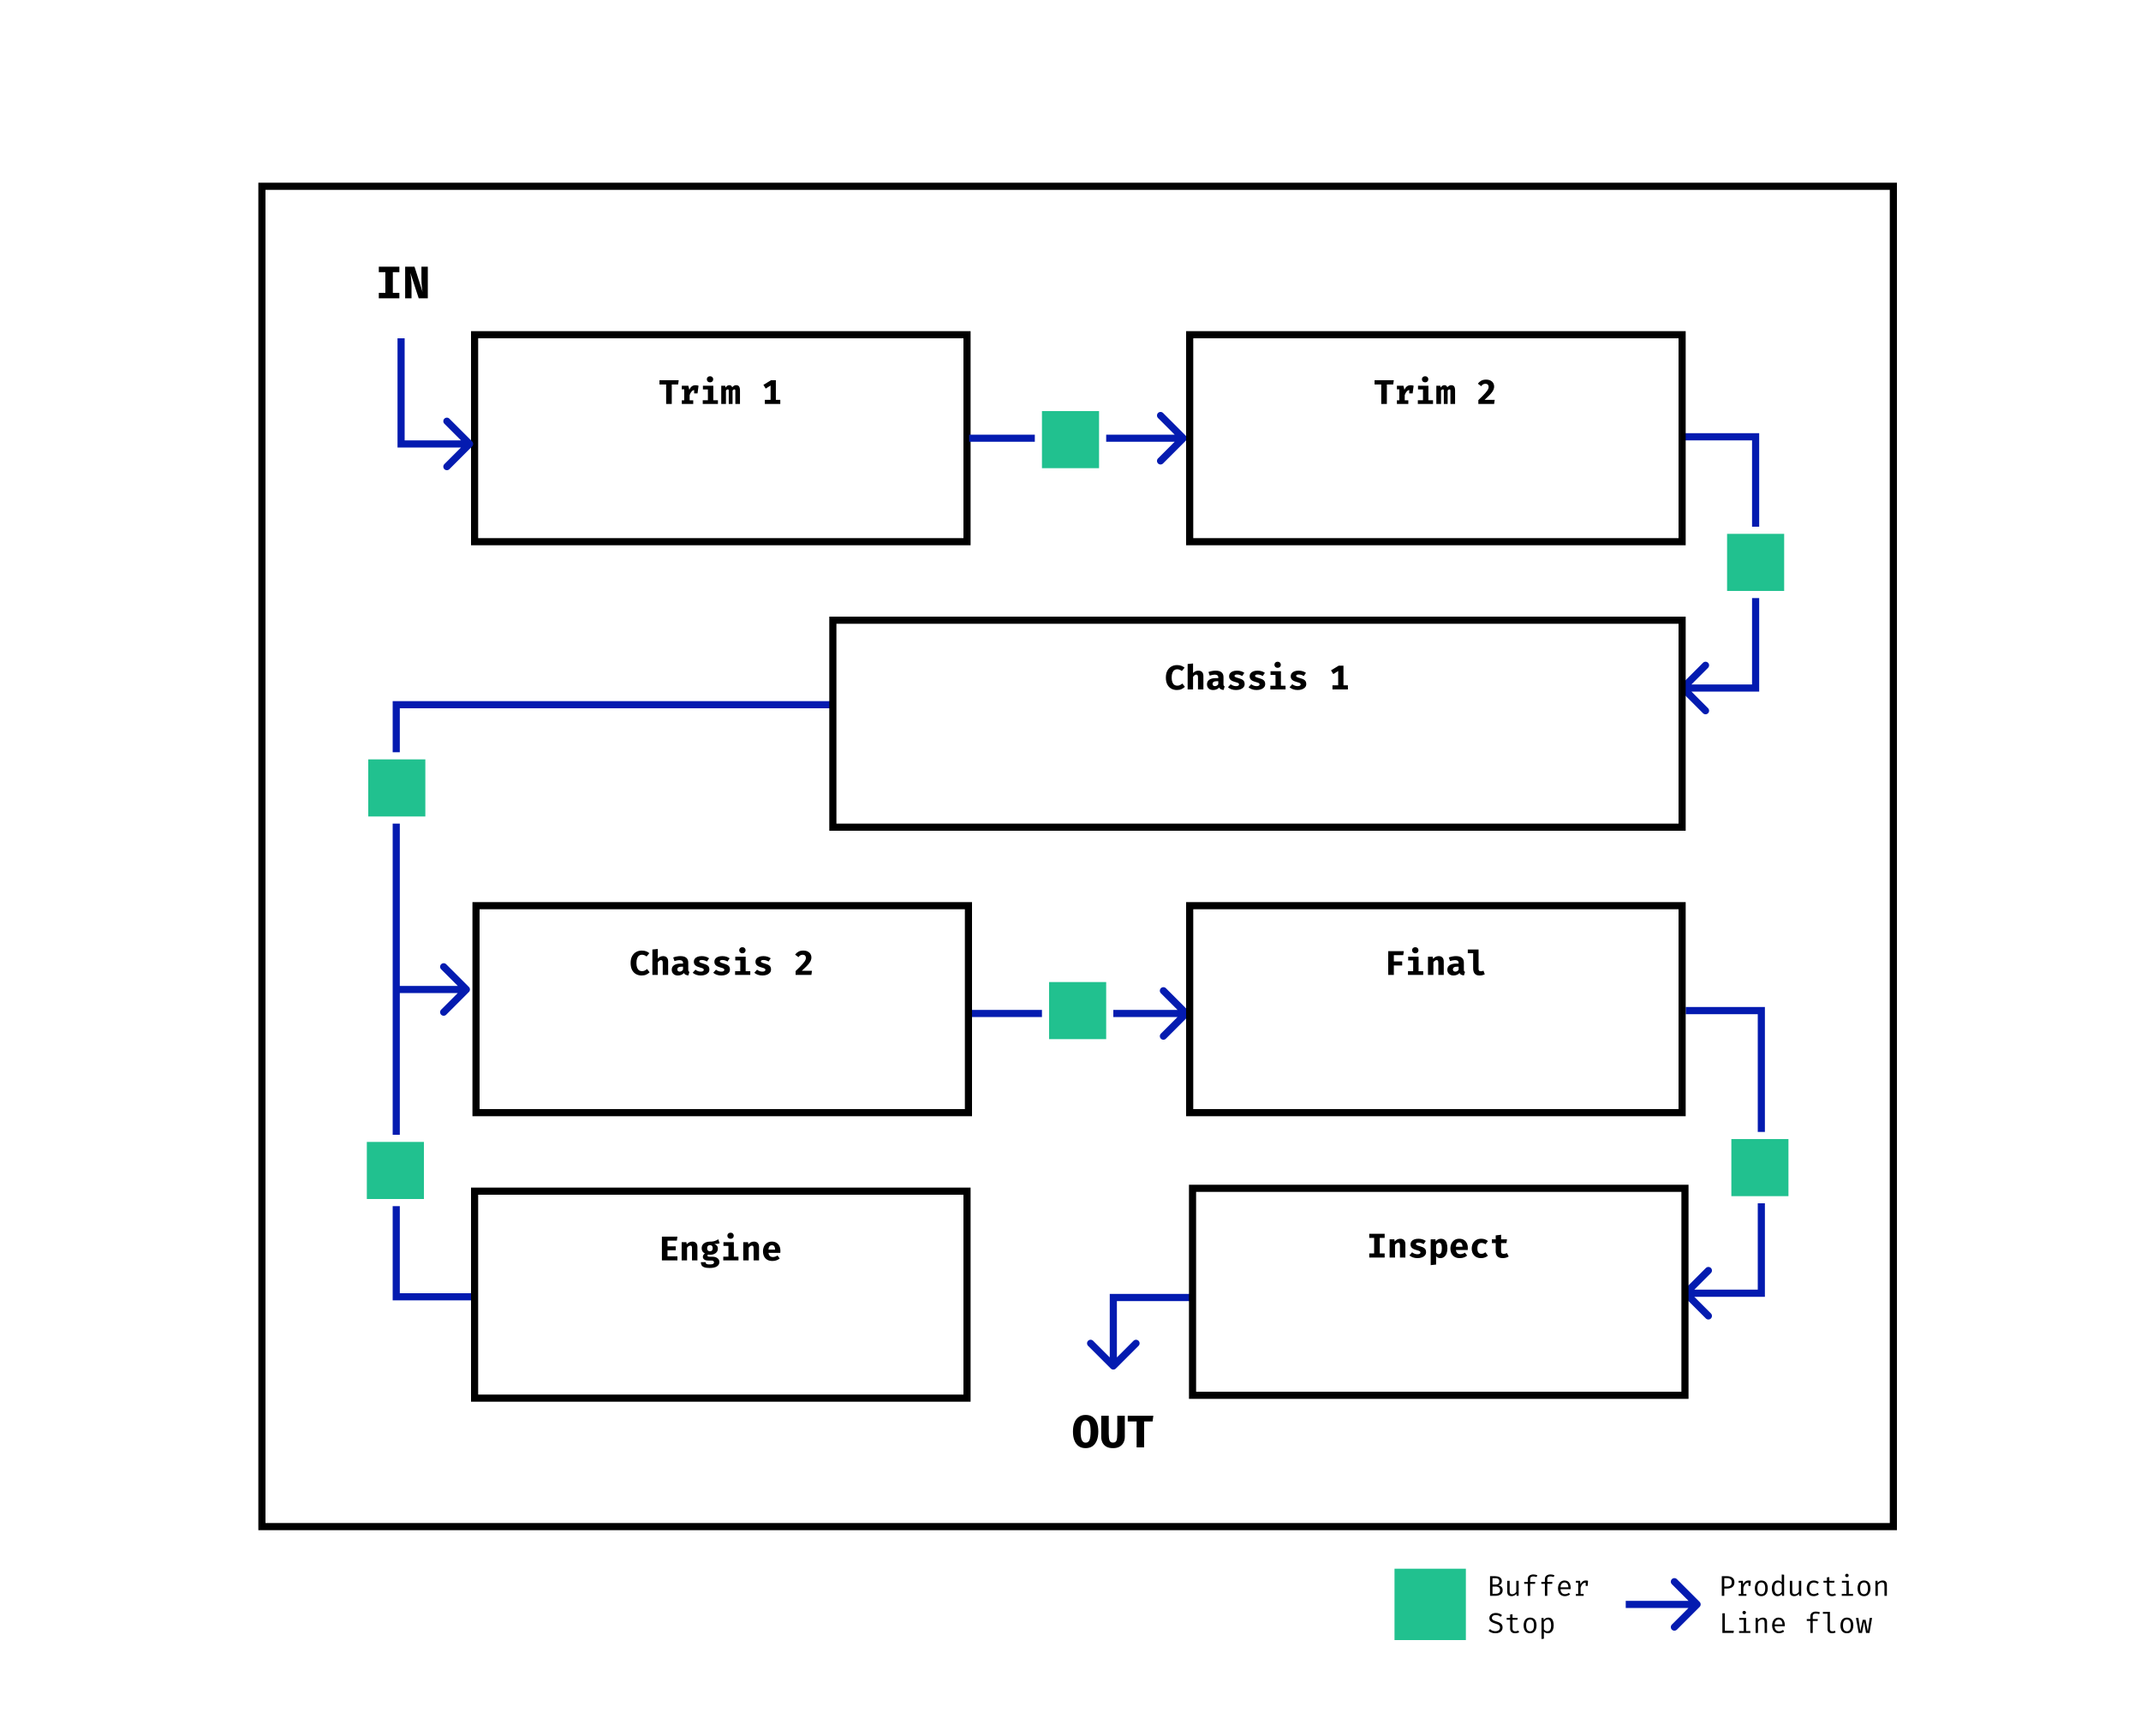 <svg width="1500" height="1216" viewBox="0 0 1500 1216" fill="none" xmlns="http://www.w3.org/2000/svg">
<rect width="1500" height="1216" fill="white"/>
<rect x="183.5" y="130.5" width="1143" height="939" stroke="black" stroke-width="5"/>
<path d="M778.232 958.768C779.209 959.744 780.791 959.744 781.768 958.768L797.678 942.858C798.654 941.882 798.654 940.299 797.678 939.322C796.701 938.346 795.118 938.346 794.142 939.322L780 953.464L765.858 939.322C764.882 938.346 763.299 938.346 762.322 939.322C761.346 940.299 761.346 941.882 762.322 942.858L778.232 958.768ZM780 909V906.5H777.5V909H780ZM780 957H782.5V909H780H777.5V957H780ZM780 909V911.5H854V909V906.5H780V909Z" fill="#041BB0"/>
<path d="M277.609 493.704L277.609 491.204L275.109 491.204L275.109 493.704L277.609 493.704ZM328.517 694.972C329.493 693.996 329.493 692.413 328.517 691.437L312.607 675.527C311.631 674.551 310.048 674.551 309.071 675.527C308.095 676.503 308.095 678.086 309.071 679.062L323.214 693.205L309.071 707.347C308.095 708.323 308.095 709.906 309.071 710.882C310.048 711.859 311.631 711.859 312.607 710.882L328.517 694.972ZM277.61 908.5H275.11L275.11 911H277.61V908.5ZM277.609 493.704L277.609 496.204L630.178 496.204V493.704V491.204L277.609 491.204L277.609 493.704ZM326.749 693.205V690.705L277.61 690.705L277.61 693.205L277.61 695.705L326.749 695.705V693.205ZM277.61 693.205H280.11L280.109 493.704L277.609 493.704L275.109 493.704L275.11 693.205H277.61ZM277.61 693.205H275.11L275.11 908.5H277.61H280.11L280.11 693.205H277.61ZM277.61 908.5V911H334V908.5V906H277.61V908.5Z" fill="#041BB0"/>
<rect x="677.5" y="234.5" width="145" height="345" transform="rotate(90 677.5 234.5)" fill="white"/>
<rect x="677.5" y="234.5" width="145" height="345" transform="rotate(90 677.5 234.5)" stroke="black" stroke-width="5"/>
<path d="M470.644 269.38V283H466.708V269.38H462.04V266.368H475.504L475.096 269.38H470.644ZM477.691 283V280.456H479.371V272.776H477.691V270.256H482.263L482.959 273.124C483.415 272.028 483.995 271.212 484.699 270.676C485.411 270.14 486.279 269.872 487.303 269.872C487.735 269.872 488.119 269.908 488.455 269.98C488.791 270.044 489.107 270.136 489.403 270.256L488.251 273.388C488.019 273.324 487.787 273.276 487.555 273.244C487.323 273.212 487.067 273.196 486.787 273.196C485.955 273.196 485.223 273.536 484.591 274.216C483.967 274.896 483.491 275.76 483.163 276.808V280.456H485.683V283H477.691ZM486.319 275.584V271.864L486.883 270.256H489.403L488.695 275.584H486.319ZM499.749 270.256V280.408H502.989V283H492.345V280.408H495.957V272.848H492.465V270.256H499.749ZM497.457 263.584C498.113 263.584 498.649 263.788 499.065 264.196C499.481 264.604 499.689 265.112 499.689 265.72C499.689 266.328 499.481 266.84 499.065 267.256C498.649 267.664 498.113 267.868 497.457 267.868C496.793 267.868 496.249 267.664 495.825 267.256C495.409 266.84 495.201 266.328 495.201 265.72C495.201 265.112 495.409 264.604 495.825 264.196C496.249 263.788 496.793 263.584 497.457 263.584ZM515.772 269.836C516.38 269.836 516.88 269.964 517.272 270.22C517.664 270.476 517.956 270.88 518.148 271.432C518.34 271.976 518.436 272.688 518.436 273.568V283H515.184V274C515.184 273.552 515.14 273.236 515.052 273.052C514.972 272.868 514.804 272.776 514.548 272.776C514.348 272.776 514.14 272.836 513.924 272.956C513.716 273.068 513.484 273.284 513.228 273.604V283H510.564V274C510.564 273.552 510.52 273.236 510.432 273.052C510.352 272.868 510.184 272.776 509.928 272.776C509.728 272.776 509.52 272.836 509.304 272.956C509.096 273.068 508.864 273.284 508.608 273.604V283H505.308V270.256H508.092L508.344 271.492C508.744 270.948 509.148 270.536 509.556 270.256C509.964 269.976 510.448 269.836 511.008 269.836C511.488 269.836 511.896 269.96 512.232 270.208C512.576 270.448 512.82 270.828 512.964 271.348C513.348 270.9 513.772 270.536 514.236 270.256C514.7 269.976 515.212 269.836 515.772 269.836ZM543.569 266.368V282.52H539.873V270.1L536.453 272.236L534.845 269.632L540.209 266.368H543.569ZM546.677 280.132V283H535.865V280.132H546.677Z" fill="black"/>
<path d="M830.768 308.768C831.744 307.791 831.744 306.209 830.768 305.232L814.858 289.322C813.882 288.346 812.299 288.346 811.322 289.322C810.346 290.299 810.346 291.882 811.322 292.858L825.464 307L811.322 321.142C810.346 322.118 810.346 323.701 811.322 324.678C812.299 325.654 813.882 325.654 814.858 324.678L830.768 308.768ZM679 307V309.5H727.899V307V304.5H679V307ZM727.899 307V309.5H829V307V304.5H727.899V307Z" fill="#041BB0"/>
<path d="M832.768 711.768C833.744 710.791 833.744 709.209 832.768 708.232L816.858 692.322C815.882 691.346 814.299 691.346 813.322 692.322C812.346 693.299 812.346 694.882 813.322 695.858L827.464 710L813.322 724.142C812.346 725.118 812.346 726.701 813.322 727.678C814.299 728.654 815.882 728.654 816.858 727.678L832.768 711.768ZM679 710V712.5H831V710V707.5H679V710Z" fill="#041BB0"/>
<path d="M330.768 312.768C331.744 311.791 331.744 310.209 330.768 309.232L314.858 293.322C313.882 292.346 312.299 292.346 311.322 293.322C310.346 294.299 310.346 295.882 311.322 296.858L325.464 311L311.322 325.142C310.346 326.118 310.346 327.701 311.322 328.678C312.299 329.654 313.882 329.654 314.858 328.678L330.768 312.768ZM281 311H278.5V313.5H281V311ZM329 311V308.5H281V311V313.5H329V311ZM281 311H283.5V237H281H278.5V311H281Z" fill="#041BB0"/>
<rect x="772.5" y="285.5" width="45" height="45" transform="rotate(90 772.5 285.5)" fill="#21C18F" stroke="white" stroke-width="5"/>
<path d="M1230 306H1232.5V303.5H1230V306ZM1177.23 480.232C1176.26 481.209 1176.26 482.791 1177.23 483.768L1193.14 499.678C1194.12 500.654 1195.7 500.654 1196.68 499.678C1197.65 498.701 1197.65 497.118 1196.68 496.142L1182.54 482L1196.68 467.858C1197.65 466.882 1197.65 465.299 1196.68 464.322C1195.7 463.346 1194.12 463.346 1193.14 464.322L1177.23 480.232ZM1230 482V484.5H1232.5V482H1230ZM1179 306V308.5H1230V306V303.5H1179V306ZM1230 306H1227.5V482H1230H1232.5V306H1230ZM1230 482V479.5H1179V482V484.5H1230V482Z" fill="#041BB0"/>
<path d="M1234 708H1236.5V705.5H1234V708ZM1179.23 904.232C1178.26 905.209 1178.26 906.791 1179.23 907.768L1195.14 923.678C1196.12 924.654 1197.7 924.654 1198.68 923.678C1199.65 922.701 1199.65 921.118 1198.68 920.142L1184.54 906L1198.68 891.858C1199.65 890.882 1199.65 889.299 1198.68 888.322C1197.7 887.346 1196.12 887.346 1195.14 888.322L1179.23 904.232ZM1234 906V908.5H1236.5V906H1234ZM1181 708V710.5H1234V708V705.5H1181V708ZM1234 708H1231.5V906H1234H1236.5V708H1234ZM1234 906V903.5H1181V906V908.5H1234V906Z" fill="#041BB0"/>
<rect x="1255.5" y="795.5" width="45" height="45" transform="rotate(90 1255.5 795.5)" fill="#21C18F" stroke="white" stroke-width="5"/>
<rect x="300.5" y="529.5" width="45" height="45" transform="rotate(90 300.5 529.5)" fill="#21C18F" stroke="white" stroke-width="5"/>
<rect x="299.5" y="797.5" width="45" height="45" transform="rotate(90 299.5 797.5)" fill="#21C18F" stroke="white" stroke-width="5"/>
<rect x="777.5" y="685.5" width="45" height="45" transform="rotate(90 777.5 685.5)" fill="#21C18F" stroke="white" stroke-width="5"/>
<rect x="1252.5" y="371.5" width="45" height="45" transform="rotate(90 1252.5 371.5)" fill="#21C18F" stroke="white" stroke-width="5"/>
<path d="M769.48 1002.9C769.48 1005.24 769.144 1007.29 768.472 1009.04C767.8 1010.78 766.803 1012.13 765.48 1013.1C764.168 1014.06 762.541 1014.54 760.6 1014.54C758.669 1014.54 757.043 1014.07 755.72 1013.14C754.397 1012.19 753.4 1010.84 752.728 1009.1C752.056 1007.37 751.72 1005.3 751.72 1002.9C751.72 1000.55 752.056 998.507 752.728 996.768C753.4 995.029 754.397 993.68 755.72 992.72C757.043 991.749 758.669 991.264 760.6 991.264C762.541 991.264 764.168 991.733 765.48 992.672C766.803 993.611 767.8 994.949 768.472 996.688C769.144 998.427 769.48 1000.5 769.48 1002.9ZM764.104 1002.9C764.104 1000.17 763.832 998.181 763.288 996.944C762.744 995.707 761.848 995.088 760.6 995.088C759.352 995.088 758.456 995.712 757.912 996.96C757.368 998.197 757.096 1000.18 757.096 1002.9C757.096 1005.63 757.373 1007.61 757.928 1008.85C758.483 1010.09 759.373 1010.7 760.6 1010.7C761.88 1010.7 762.781 1010.08 763.304 1008.83C763.837 1007.57 764.104 1005.59 764.104 1002.9ZM788.044 991.824V1006.58C788.044 1008.09 787.734 1009.45 787.116 1010.66C786.508 1011.85 785.59 1012.8 784.364 1013.5C783.148 1014.2 781.622 1014.54 779.788 1014.54C777.942 1014.54 776.406 1014.21 775.18 1013.54C773.964 1012.86 773.052 1011.93 772.444 1010.74C771.836 1009.54 771.532 1008.15 771.532 1006.58V991.824H776.796V1004.62C776.796 1006.62 776.977 1008.12 777.34 1009.14C777.702 1010.14 778.518 1010.64 779.788 1010.64C781.057 1010.64 781.873 1010.14 782.236 1009.14C782.598 1008.12 782.78 1006.62 782.78 1004.62V991.824H788.044ZM801.567 995.84V1014H796.319V995.84H790.095V991.824H808.047L807.503 995.84H801.567Z" fill="black"/>
<path d="M279.8 186.824V190.664H275.224V205.144H279.8V209H265.4V205.144H269.976V190.664H265.4V186.824H279.8ZM293.356 209L287.516 191.16C287.59 191.64 287.67 192.221 287.756 192.904C287.852 193.576 287.942 194.328 288.028 195.16C288.113 195.981 288.182 196.856 288.236 197.784C288.289 198.712 288.316 199.661 288.316 200.632V209H283.852V186.824H290.396L296.06 204.568C295.942 203.896 295.82 203.096 295.692 202.168C295.574 201.229 295.473 200.184 295.388 199.032C295.302 197.88 295.26 196.643 295.26 195.32V186.824H299.724V209H293.356Z" fill="black"/>
<rect x="1178.5" y="434.5" width="145" height="595" transform="rotate(90 1178.5 434.5)" fill="white"/>
<rect x="1178.5" y="434.5" width="145" height="595" transform="rotate(90 1178.5 434.5)" stroke="black" stroke-width="5"/>
<path d="M824.592 465.948C825.784 465.948 826.796 466.108 827.628 466.428C828.468 466.74 829.236 467.184 829.932 467.76L828 470.088C827.544 469.712 827.04 469.416 826.488 469.2C825.936 468.976 825.336 468.864 824.688 468.864C823.992 468.864 823.356 469.064 822.78 469.464C822.204 469.856 821.744 470.48 821.4 471.336C821.056 472.184 820.884 473.288 820.884 474.648C820.884 475.984 821.048 477.076 821.376 477.924C821.712 478.764 822.172 479.384 822.756 479.784C823.34 480.176 824.008 480.372 824.76 480.372C825.592 480.372 826.284 480.216 826.836 479.904C827.388 479.592 827.896 479.252 828.36 478.884L830.148 481.164C829.524 481.78 828.756 482.308 827.844 482.748C826.932 483.188 825.832 483.408 824.544 483.408C823.04 483.408 821.704 483.076 820.536 482.412C819.376 481.74 818.464 480.756 817.8 479.46C817.144 478.156 816.816 476.552 816.816 474.648C816.816 472.792 817.156 471.216 817.836 469.92C818.524 468.624 819.456 467.64 820.632 466.968C821.808 466.288 823.128 465.948 824.592 465.948ZM835.863 464.82V471.516C836.399 470.948 836.979 470.528 837.603 470.256C838.235 469.976 838.903 469.836 839.607 469.836C840.743 469.836 841.611 470.168 842.211 470.832C842.811 471.496 843.111 472.432 843.111 473.64V483H839.319V474.696C839.319 473.928 839.231 473.392 839.055 473.088C838.887 472.784 838.567 472.632 838.095 472.632C837.831 472.632 837.571 472.696 837.315 472.824C837.067 472.944 836.823 473.12 836.583 473.352C836.343 473.584 836.103 473.86 835.863 474.18V483H832.071V465.192L835.863 464.82ZM857.189 479.328C857.189 479.808 857.253 480.156 857.381 480.372C857.517 480.588 857.733 480.752 858.029 480.864L857.249 483.36C856.497 483.288 855.861 483.124 855.341 482.868C854.829 482.604 854.425 482.208 854.129 481.68C853.641 482.264 853.017 482.7 852.257 482.988C851.497 483.268 850.721 483.408 849.929 483.408C848.617 483.408 847.569 483.036 846.785 482.292C846.009 481.54 845.621 480.576 845.621 479.4C845.621 478.016 846.161 476.948 847.241 476.196C848.329 475.444 849.857 475.068 851.825 475.068H853.541V474.588C853.541 473.924 853.325 473.432 852.893 473.112C852.469 472.792 851.845 472.632 851.021 472.632C850.613 472.632 850.089 472.692 849.449 472.812C848.809 472.924 848.169 473.088 847.529 473.304L846.653 470.784C847.477 470.472 848.333 470.236 849.221 470.076C850.117 469.916 850.917 469.836 851.621 469.836C853.517 469.836 854.917 470.224 855.821 471C856.733 471.768 857.189 472.88 857.189 474.336V479.328ZM851.237 480.696C851.645 480.696 852.073 480.576 852.521 480.336C852.969 480.088 853.309 479.74 853.541 479.292V477.228H852.605C851.549 477.228 850.773 477.392 850.277 477.72C849.781 478.04 849.533 478.512 849.533 479.136C849.533 479.624 849.681 480.008 849.977 480.288C850.281 480.56 850.701 480.696 851.237 480.696ZM865.964 480.696C866.596 480.696 867.104 480.596 867.488 480.396C867.88 480.196 868.076 479.896 868.076 479.496C868.076 479.224 868 478.996 867.848 478.812C867.696 478.628 867.404 478.452 866.972 478.284C866.54 478.116 865.9 477.916 865.052 477.684C864.276 477.476 863.588 477.212 862.988 476.892C862.396 476.572 861.932 476.16 861.596 475.656C861.268 475.152 861.104 474.524 861.104 473.772C861.104 473.012 861.316 472.336 861.74 471.744C862.164 471.152 862.788 470.688 863.612 470.352C864.436 470.008 865.444 469.836 866.636 469.836C867.772 469.836 868.76 469.984 869.6 470.28C870.448 470.568 871.18 470.936 871.796 471.384L870.284 473.616C869.756 473.288 869.188 473.028 868.58 472.836C867.972 472.636 867.36 472.536 866.744 472.536C866.128 472.536 865.668 472.62 865.364 472.788C865.068 472.948 864.92 473.192 864.92 473.52C864.92 473.736 864.996 473.924 865.148 474.084C865.308 474.236 865.604 474.396 866.036 474.564C866.468 474.724 867.1 474.924 867.932 475.164C868.756 475.396 869.472 475.664 870.08 475.968C870.696 476.272 871.172 476.68 871.508 477.192C871.844 477.696 872.012 478.364 872.012 479.196C872.012 480.124 871.736 480.904 871.184 481.536C870.632 482.16 869.9 482.628 868.988 482.94C868.076 483.252 867.076 483.408 865.988 483.408C864.756 483.408 863.668 483.232 862.724 482.88C861.78 482.528 860.976 482.064 860.312 481.488L862.22 479.352C862.716 479.736 863.276 480.056 863.9 480.312C864.532 480.568 865.22 480.696 865.964 480.696ZM880.355 480.696C880.987 480.696 881.495 480.596 881.879 480.396C882.271 480.196 882.467 479.896 882.467 479.496C882.467 479.224 882.391 478.996 882.239 478.812C882.087 478.628 881.795 478.452 881.363 478.284C880.931 478.116 880.291 477.916 879.443 477.684C878.667 477.476 877.979 477.212 877.379 476.892C876.787 476.572 876.323 476.16 875.987 475.656C875.659 475.152 875.495 474.524 875.495 473.772C875.495 473.012 875.707 472.336 876.131 471.744C876.555 471.152 877.179 470.688 878.003 470.352C878.827 470.008 879.835 469.836 881.027 469.836C882.163 469.836 883.151 469.984 883.991 470.28C884.839 470.568 885.571 470.936 886.187 471.384L884.675 473.616C884.147 473.288 883.579 473.028 882.971 472.836C882.363 472.636 881.751 472.536 881.135 472.536C880.519 472.536 880.059 472.62 879.755 472.788C879.459 472.948 879.311 473.192 879.311 473.52C879.311 473.736 879.387 473.924 879.539 474.084C879.699 474.236 879.995 474.396 880.427 474.564C880.859 474.724 881.491 474.924 882.323 475.164C883.147 475.396 883.863 475.664 884.471 475.968C885.087 476.272 885.563 476.68 885.898 477.192C886.235 477.696 886.403 478.364 886.403 479.196C886.403 480.124 886.127 480.904 885.575 481.536C885.023 482.16 884.291 482.628 883.379 482.94C882.467 483.252 881.467 483.408 880.379 483.408C879.147 483.408 878.059 483.232 877.115 482.88C876.171 482.528 875.367 482.064 874.703 481.488L876.611 479.352C877.107 479.736 877.667 480.056 878.291 480.312C878.923 480.568 879.611 480.696 880.355 480.696ZM897.421 470.256V480.408H900.661V483H890.017V480.408H893.629V472.848H890.137V470.256H897.421ZM895.129 463.584C895.785 463.584 896.321 463.788 896.737 464.196C897.153 464.604 897.361 465.112 897.361 465.72C897.361 466.328 897.153 466.84 896.737 467.256C896.321 467.664 895.785 467.868 895.129 467.868C894.465 467.868 893.921 467.664 893.497 467.256C893.081 466.84 892.873 466.328 892.873 465.72C892.873 465.112 893.081 464.604 893.497 464.196C893.921 463.788 894.465 463.584 895.129 463.584ZM909.136 480.696C909.768 480.696 910.276 480.596 910.66 480.396C911.052 480.196 911.248 479.896 911.248 479.496C911.248 479.224 911.172 478.996 911.02 478.812C910.868 478.628 910.576 478.452 910.144 478.284C909.712 478.116 909.072 477.916 908.224 477.684C907.448 477.476 906.76 477.212 906.16 476.892C905.568 476.572 905.104 476.16 904.768 475.656C904.44 475.152 904.276 474.524 904.276 473.772C904.276 473.012 904.488 472.336 904.912 471.744C905.336 471.152 905.96 470.688 906.784 470.352C907.608 470.008 908.616 469.836 909.808 469.836C910.944 469.836 911.932 469.984 912.772 470.28C913.62 470.568 914.352 470.936 914.968 471.384L913.456 473.616C912.928 473.288 912.36 473.028 911.752 472.836C911.144 472.636 910.532 472.536 909.916 472.536C909.3 472.536 908.84 472.62 908.536 472.788C908.24 472.948 908.092 473.192 908.092 473.52C908.092 473.736 908.168 473.924 908.32 474.084C908.48 474.236 908.776 474.396 909.208 474.564C909.64 474.724 910.272 474.924 911.104 475.164C911.928 475.396 912.644 475.664 913.252 475.968C913.868 476.272 914.344 476.68 914.68 477.192C915.016 477.696 915.184 478.364 915.184 479.196C915.184 480.124 914.908 480.904 914.356 481.536C913.804 482.16 913.072 482.628 912.16 482.94C911.248 483.252 910.248 483.408 909.16 483.408C907.928 483.408 906.84 483.232 905.896 482.88C904.952 482.528 904.148 482.064 903.484 481.488L905.392 479.352C905.888 479.736 906.448 480.056 907.072 480.312C907.704 480.568 908.392 480.696 909.136 480.696ZM941.241 466.368V482.52H937.545V470.1L934.125 472.236L932.517 469.632L937.881 466.368H941.241ZM944.349 480.132V483H933.537V480.132H944.349Z" fill="black"/>
<rect x="678.5" y="634.5" width="145" height="345" transform="rotate(90 678.5 634.5)" fill="white"/>
<rect x="678.5" y="634.5" width="145" height="345" transform="rotate(90 678.5 634.5)" stroke="black" stroke-width="5"/>
<path d="M449.592 665.948C450.784 665.948 451.796 666.108 452.628 666.428C453.468 666.74 454.236 667.184 454.932 667.76L453 670.088C452.544 669.712 452.04 669.416 451.488 669.2C450.936 668.976 450.336 668.864 449.688 668.864C448.992 668.864 448.356 669.064 447.78 669.464C447.204 669.856 446.744 670.48 446.4 671.336C446.056 672.184 445.884 673.288 445.884 674.648C445.884 675.984 446.048 677.076 446.376 677.924C446.712 678.764 447.172 679.384 447.756 679.784C448.34 680.176 449.008 680.372 449.76 680.372C450.592 680.372 451.284 680.216 451.836 679.904C452.388 679.592 452.896 679.252 453.36 678.884L455.148 681.164C454.524 681.78 453.756 682.308 452.844 682.748C451.932 683.188 450.832 683.408 449.544 683.408C448.04 683.408 446.704 683.076 445.536 682.412C444.376 681.74 443.464 680.756 442.8 679.46C442.144 678.156 441.816 676.552 441.816 674.648C441.816 672.792 442.156 671.216 442.836 669.92C443.524 668.624 444.456 667.64 445.632 666.968C446.808 666.288 448.128 665.948 449.592 665.948ZM460.863 664.82V671.516C461.399 670.948 461.979 670.528 462.603 670.256C463.235 669.976 463.903 669.836 464.607 669.836C465.743 669.836 466.611 670.168 467.211 670.832C467.811 671.496 468.111 672.432 468.111 673.64V683H464.319V674.696C464.319 673.928 464.231 673.392 464.055 673.088C463.887 672.784 463.567 672.632 463.095 672.632C462.831 672.632 462.571 672.696 462.315 672.824C462.067 672.944 461.823 673.12 461.583 673.352C461.343 673.584 461.103 673.86 460.863 674.18V683H457.071V665.192L460.863 664.82ZM482.189 679.328C482.189 679.808 482.253 680.156 482.381 680.372C482.517 680.588 482.733 680.752 483.029 680.864L482.249 683.36C481.497 683.288 480.861 683.124 480.341 682.868C479.829 682.604 479.425 682.208 479.129 681.68C478.641 682.264 478.017 682.7 477.257 682.988C476.497 683.268 475.721 683.408 474.929 683.408C473.617 683.408 472.569 683.036 471.785 682.292C471.009 681.54 470.621 680.576 470.621 679.4C470.621 678.016 471.161 676.948 472.241 676.196C473.329 675.444 474.857 675.068 476.825 675.068H478.541V674.588C478.541 673.924 478.325 673.432 477.893 673.112C477.469 672.792 476.845 672.632 476.021 672.632C475.613 672.632 475.089 672.692 474.449 672.812C473.809 672.924 473.169 673.088 472.529 673.304L471.653 670.784C472.477 670.472 473.333 670.236 474.221 670.076C475.117 669.916 475.917 669.836 476.621 669.836C478.517 669.836 479.917 670.224 480.821 671C481.733 671.768 482.189 672.88 482.189 674.336V679.328ZM476.237 680.696C476.645 680.696 477.073 680.576 477.521 680.336C477.969 680.088 478.309 679.74 478.541 679.292V677.228H477.605C476.549 677.228 475.773 677.392 475.277 677.72C474.781 678.04 474.533 678.512 474.533 679.136C474.533 679.624 474.681 680.008 474.977 680.288C475.281 680.56 475.701 680.696 476.237 680.696ZM490.964 680.696C491.596 680.696 492.104 680.596 492.488 680.396C492.88 680.196 493.076 679.896 493.076 679.496C493.076 679.224 493 678.996 492.848 678.812C492.696 678.628 492.404 678.452 491.972 678.284C491.54 678.116 490.9 677.916 490.052 677.684C489.276 677.476 488.588 677.212 487.988 676.892C487.396 676.572 486.932 676.16 486.596 675.656C486.268 675.152 486.104 674.524 486.104 673.772C486.104 673.012 486.316 672.336 486.74 671.744C487.164 671.152 487.788 670.688 488.612 670.352C489.436 670.008 490.444 669.836 491.636 669.836C492.772 669.836 493.76 669.984 494.6 670.28C495.448 670.568 496.18 670.936 496.796 671.384L495.284 673.616C494.756 673.288 494.188 673.028 493.58 672.836C492.972 672.636 492.36 672.536 491.744 672.536C491.128 672.536 490.668 672.62 490.364 672.788C490.068 672.948 489.92 673.192 489.92 673.52C489.92 673.736 489.996 673.924 490.148 674.084C490.308 674.236 490.604 674.396 491.036 674.564C491.468 674.724 492.1 674.924 492.932 675.164C493.756 675.396 494.472 675.664 495.08 675.968C495.696 676.272 496.172 676.68 496.508 677.192C496.844 677.696 497.012 678.364 497.012 679.196C497.012 680.124 496.736 680.904 496.184 681.536C495.632 682.16 494.9 682.628 493.988 682.94C493.076 683.252 492.076 683.408 490.988 683.408C489.756 683.408 488.668 683.232 487.724 682.88C486.78 682.528 485.976 682.064 485.312 681.488L487.22 679.352C487.716 679.736 488.276 680.056 488.9 680.312C489.532 680.568 490.22 680.696 490.964 680.696ZM505.355 680.696C505.987 680.696 506.495 680.596 506.879 680.396C507.271 680.196 507.467 679.896 507.467 679.496C507.467 679.224 507.391 678.996 507.239 678.812C507.087 678.628 506.795 678.452 506.363 678.284C505.931 678.116 505.291 677.916 504.443 677.684C503.667 677.476 502.979 677.212 502.379 676.892C501.787 676.572 501.323 676.16 500.987 675.656C500.659 675.152 500.495 674.524 500.495 673.772C500.495 673.012 500.707 672.336 501.131 671.744C501.555 671.152 502.179 670.688 503.003 670.352C503.827 670.008 504.835 669.836 506.027 669.836C507.163 669.836 508.151 669.984 508.991 670.28C509.839 670.568 510.571 670.936 511.187 671.384L509.675 673.616C509.147 673.288 508.579 673.028 507.971 672.836C507.363 672.636 506.751 672.536 506.135 672.536C505.519 672.536 505.059 672.62 504.755 672.788C504.459 672.948 504.311 673.192 504.311 673.52C504.311 673.736 504.387 673.924 504.539 674.084C504.699 674.236 504.995 674.396 505.427 674.564C505.859 674.724 506.491 674.924 507.323 675.164C508.147 675.396 508.863 675.664 509.471 675.968C510.087 676.272 510.563 676.68 510.898 677.192C511.235 677.696 511.403 678.364 511.403 679.196C511.403 680.124 511.127 680.904 510.575 681.536C510.023 682.16 509.291 682.628 508.379 682.94C507.467 683.252 506.467 683.408 505.379 683.408C504.147 683.408 503.059 683.232 502.115 682.88C501.171 682.528 500.367 682.064 499.703 681.488L501.611 679.352C502.107 679.736 502.667 680.056 503.291 680.312C503.923 680.568 504.611 680.696 505.355 680.696ZM522.421 670.256V680.408H525.661V683H515.017V680.408H518.629V672.848H515.137V670.256H522.421ZM520.129 663.584C520.785 663.584 521.321 663.788 521.737 664.196C522.153 664.604 522.361 665.112 522.361 665.72C522.361 666.328 522.153 666.84 521.737 667.256C521.321 667.664 520.785 667.868 520.129 667.868C519.465 667.868 518.921 667.664 518.497 667.256C518.081 666.84 517.873 666.328 517.873 665.72C517.873 665.112 518.081 664.604 518.497 664.196C518.921 663.788 519.465 663.584 520.129 663.584ZM534.136 680.696C534.768 680.696 535.276 680.596 535.66 680.396C536.052 680.196 536.248 679.896 536.248 679.496C536.248 679.224 536.172 678.996 536.02 678.812C535.868 678.628 535.576 678.452 535.144 678.284C534.712 678.116 534.072 677.916 533.224 677.684C532.448 677.476 531.76 677.212 531.16 676.892C530.568 676.572 530.104 676.16 529.768 675.656C529.44 675.152 529.276 674.524 529.276 673.772C529.276 673.012 529.488 672.336 529.912 671.744C530.336 671.152 530.96 670.688 531.784 670.352C532.608 670.008 533.616 669.836 534.808 669.836C535.944 669.836 536.932 669.984 537.772 670.28C538.62 670.568 539.352 670.936 539.968 671.384L538.456 673.616C537.928 673.288 537.36 673.028 536.752 672.836C536.144 672.636 535.532 672.536 534.916 672.536C534.3 672.536 533.84 672.62 533.536 672.788C533.24 672.948 533.092 673.192 533.092 673.52C533.092 673.736 533.168 673.924 533.32 674.084C533.48 674.236 533.776 674.396 534.208 674.564C534.64 674.724 535.272 674.924 536.104 675.164C536.928 675.396 537.644 675.664 538.252 675.968C538.868 676.272 539.344 676.68 539.68 677.192C540.016 677.696 540.184 678.364 540.184 679.196C540.184 680.124 539.908 680.904 539.356 681.536C538.804 682.16 538.072 682.628 537.16 682.94C536.248 683.252 535.248 683.408 534.16 683.408C532.928 683.408 531.84 683.232 530.896 682.88C529.952 682.528 529.148 682.064 528.484 681.488L530.392 679.352C530.888 679.736 531.448 680.056 532.072 680.312C532.704 680.568 533.392 680.696 534.136 680.696ZM562.749 665.948C564.013 665.948 565.069 666.168 565.917 666.608C566.773 667.048 567.413 667.632 567.837 668.36C568.269 669.08 568.485 669.864 568.485 670.712C568.485 671.384 568.369 672.044 568.137 672.692C567.913 673.332 567.541 674.012 567.021 674.732C566.501 675.444 565.809 676.236 564.945 677.108C564.089 677.98 563.029 678.98 561.765 680.108H568.869L568.461 683H557.409V680.312C558.505 679.256 559.457 678.32 560.265 677.504C561.073 676.688 561.753 675.964 562.305 675.332C562.865 674.7 563.313 674.136 563.649 673.64C563.993 673.144 564.241 672.688 564.393 672.272C564.545 671.848 564.621 671.44 564.621 671.048C564.621 670.376 564.425 669.844 564.033 669.452C563.649 669.06 563.101 668.864 562.389 668.864C561.757 668.864 561.209 668.996 560.745 669.26C560.281 669.524 559.833 669.952 559.401 670.544L557.073 668.792C557.697 667.928 558.465 667.24 559.377 666.728C560.289 666.208 561.413 665.948 562.749 665.948Z" fill="black"/>
<rect x="1178.5" y="234.5" width="145" height="345" transform="rotate(90 1178.5 234.5)" fill="white"/>
<rect x="1178.5" y="234.5" width="145" height="345" transform="rotate(90 1178.5 234.5)" stroke="black" stroke-width="5"/>
<path d="M971.644 269.38V283H967.708V269.38H963.04V266.368H976.504L976.096 269.38H971.644ZM978.691 283V280.456H980.371V272.776H978.691V270.256H983.263L983.959 273.124C984.415 272.028 984.995 271.212 985.699 270.676C986.411 270.14 987.279 269.872 988.303 269.872C988.735 269.872 989.119 269.908 989.455 269.98C989.791 270.044 990.107 270.136 990.403 270.256L989.251 273.388C989.019 273.324 988.787 273.276 988.555 273.244C988.323 273.212 988.067 273.196 987.787 273.196C986.955 273.196 986.223 273.536 985.591 274.216C984.967 274.896 984.491 275.76 984.163 276.808V280.456H986.683V283H978.691ZM987.319 275.584V271.864L987.883 270.256H990.403L989.695 275.584H987.319ZM1000.75 270.256V280.408H1003.99V283H993.345V280.408H996.957V272.848H993.465V270.256H1000.75ZM998.457 263.584C999.113 263.584 999.649 263.788 1000.07 264.196C1000.48 264.604 1000.69 265.112 1000.69 265.72C1000.69 266.328 1000.48 266.84 1000.07 267.256C999.649 267.664 999.113 267.868 998.457 267.868C997.793 267.868 997.249 267.664 996.825 267.256C996.409 266.84 996.201 266.328 996.201 265.72C996.201 265.112 996.409 264.604 996.825 264.196C997.249 263.788 997.793 263.584 998.457 263.584ZM1016.77 269.836C1017.38 269.836 1017.88 269.964 1018.27 270.22C1018.66 270.476 1018.96 270.88 1019.15 271.432C1019.34 271.976 1019.44 272.688 1019.44 273.568V283H1016.18V274C1016.18 273.552 1016.14 273.236 1016.05 273.052C1015.97 272.868 1015.8 272.776 1015.55 272.776C1015.35 272.776 1015.14 272.836 1014.92 272.956C1014.72 273.068 1014.48 273.284 1014.23 273.604V283H1011.56V274C1011.56 273.552 1011.52 273.236 1011.43 273.052C1011.35 272.868 1011.18 272.776 1010.93 272.776C1010.73 272.776 1010.52 272.836 1010.3 272.956C1010.1 273.068 1009.86 273.284 1009.61 273.604V283H1006.31V270.256H1009.09L1009.34 271.492C1009.74 270.948 1010.15 270.536 1010.56 270.256C1010.96 269.976 1011.45 269.836 1012.01 269.836C1012.49 269.836 1012.9 269.96 1013.23 270.208C1013.58 270.448 1013.82 270.828 1013.96 271.348C1014.35 270.9 1014.77 270.536 1015.24 270.256C1015.7 269.976 1016.21 269.836 1016.77 269.836ZM1041.08 265.948C1042.34 265.948 1043.4 266.168 1044.25 266.608C1045.1 267.048 1045.74 267.632 1046.17 268.36C1046.6 269.08 1046.81 269.864 1046.81 270.712C1046.81 271.384 1046.7 272.044 1046.47 272.692C1046.24 273.332 1045.87 274.012 1045.35 274.732C1044.83 275.444 1044.14 276.236 1043.27 277.108C1042.42 277.98 1041.36 278.98 1040.09 280.108H1047.2L1046.79 283H1035.74V280.312C1036.83 279.256 1037.79 278.32 1038.59 277.504C1039.4 276.688 1040.08 275.964 1040.63 275.332C1041.19 274.7 1041.64 274.136 1041.98 273.64C1042.32 273.144 1042.57 272.688 1042.72 272.272C1042.87 271.848 1042.95 271.44 1042.95 271.048C1042.95 270.376 1042.75 269.844 1042.36 269.452C1041.98 269.06 1041.43 268.864 1040.72 268.864C1040.09 268.864 1039.54 268.996 1039.07 269.26C1038.61 269.524 1038.16 269.952 1037.73 270.544L1035.4 268.792C1036.03 267.928 1036.79 267.24 1037.71 266.728C1038.62 266.208 1039.74 265.948 1041.08 265.948Z" fill="black"/>
<rect x="677.5" y="834.5" width="145" height="345" transform="rotate(90 677.5 834.5)" fill="white"/>
<rect x="677.5" y="834.5" width="145" height="345" transform="rotate(90 677.5 834.5)" stroke="black" stroke-width="5"/>
<path d="M467.668 869.176V873.172H473.428V875.932H467.668V880.18H474.616V883H463.732V866.368H474.604L474.208 869.176H467.668ZM477.571 883V870.256H480.883L481.147 871.732C481.715 871.092 482.315 870.616 482.947 870.304C483.579 869.992 484.299 869.836 485.107 869.836C486.195 869.836 487.051 870.168 487.675 870.832C488.299 871.496 488.611 872.432 488.611 873.64V883H484.819V874.732C484.819 874.212 484.783 873.8 484.711 873.496C484.639 873.184 484.511 872.964 484.327 872.836C484.151 872.7 483.907 872.632 483.595 872.632C483.331 872.632 483.071 872.692 482.815 872.812C482.567 872.924 482.323 873.088 482.083 873.304C481.843 873.52 481.603 873.78 481.363 874.084V883H477.571ZM503.277 868.216L504.165 871C503.717 871.176 503.193 871.304 502.593 871.384C501.993 871.464 501.293 871.504 500.493 871.504C501.293 871.848 501.901 872.276 502.317 872.788C502.741 873.292 502.953 873.956 502.953 874.78C502.953 875.604 502.733 876.34 502.293 876.988C501.853 877.628 501.229 878.132 500.421 878.5C499.613 878.868 498.657 879.052 497.553 879.052C497.281 879.052 497.025 879.04 496.785 879.016C496.545 878.992 496.309 878.956 496.077 878.908C495.941 878.98 495.837 879.084 495.765 879.22C495.693 879.356 495.657 879.496 495.657 879.64C495.657 879.84 495.737 880.02 495.897 880.18C496.065 880.34 496.453 880.42 497.061 880.42H499.149C500.141 880.42 500.997 880.58 501.717 880.9C502.445 881.22 503.009 881.656 503.409 882.208C503.809 882.76 504.009 883.392 504.009 884.104C504.009 885.408 503.437 886.436 502.293 887.188C501.149 887.94 499.449 888.316 497.193 888.316C495.561 888.316 494.297 888.148 493.401 887.812C492.513 887.484 491.893 887.012 491.541 886.396C491.197 885.788 491.025 885.064 491.025 884.224H494.385C494.385 884.592 494.457 884.892 494.601 885.124C494.753 885.364 495.037 885.54 495.453 885.652C495.877 885.764 496.489 885.82 497.289 885.82C498.097 885.82 498.713 885.756 499.137 885.628C499.561 885.5 499.849 885.324 500.001 885.1C500.161 884.884 500.241 884.64 500.241 884.368C500.241 883.992 500.093 883.688 499.797 883.456C499.501 883.224 499.033 883.108 498.393 883.108H496.365C494.989 883.108 493.989 882.856 493.365 882.352C492.741 881.84 492.429 881.244 492.429 880.564C492.429 880.092 492.553 879.644 492.801 879.22C493.057 878.796 493.413 878.44 493.869 878.152C493.053 877.72 492.469 877.212 492.117 876.628C491.765 876.036 491.589 875.328 491.589 874.504C491.589 873.544 491.833 872.72 492.321 872.032C492.809 871.336 493.481 870.8 494.337 870.424C495.201 870.048 496.185 869.86 497.289 869.86C498.241 869.876 499.069 869.812 499.773 869.668C500.477 869.516 501.109 869.312 501.669 869.056C502.229 868.792 502.765 868.512 503.277 868.216ZM497.385 872.32C496.785 872.32 496.309 872.512 495.957 872.896C495.605 873.272 495.429 873.792 495.429 874.456C495.429 875.16 495.609 875.7 495.969 876.076C496.329 876.452 496.801 876.64 497.385 876.64C498.017 876.64 498.497 876.452 498.825 876.076C499.161 875.7 499.329 875.144 499.329 874.408C499.329 873.696 499.165 873.172 498.837 872.836C498.509 872.492 498.025 872.32 497.385 872.32ZM514.14 870.256V880.408H517.38V883H506.736V880.408H510.348V872.848H506.856V870.256H514.14ZM511.848 863.584C512.504 863.584 513.04 863.788 513.456 864.196C513.872 864.604 514.08 865.112 514.08 865.72C514.08 866.328 513.872 866.84 513.456 867.256C513.04 867.664 512.504 867.868 511.848 867.868C511.184 867.868 510.64 867.664 510.216 867.256C509.8 866.84 509.592 866.328 509.592 865.72C509.592 865.112 509.8 864.604 510.216 864.196C510.64 863.788 511.184 863.584 511.848 863.584ZM520.743 883V870.256H524.055L524.319 871.732C524.887 871.092 525.487 870.616 526.118 870.304C526.751 869.992 527.471 869.836 528.279 869.836C529.367 869.836 530.223 870.168 530.847 870.832C531.471 871.496 531.783 872.432 531.783 873.64V883H527.991V874.732C527.991 874.212 527.955 873.8 527.883 873.496C527.811 873.184 527.683 872.964 527.499 872.836C527.323 872.7 527.079 872.632 526.767 872.632C526.503 872.632 526.243 872.692 525.987 872.812C525.739 872.924 525.495 873.088 525.255 873.304C525.015 873.52 524.775 873.78 524.535 874.084V883H520.743ZM538.421 877.732C538.509 878.428 538.689 878.992 538.961 879.424C539.241 879.848 539.597 880.16 540.029 880.36C540.461 880.552 540.945 880.648 541.481 880.648C542.065 880.648 542.629 880.552 543.173 880.36C543.717 880.168 544.241 879.912 544.745 879.592L546.269 881.656C545.669 882.168 544.941 882.588 544.085 882.916C543.237 883.244 542.269 883.408 541.181 883.408C539.725 883.408 538.505 883.12 537.521 882.544C536.537 881.96 535.797 881.16 535.301 880.144C534.805 879.128 534.557 877.96 534.557 876.64C534.557 875.384 534.797 874.244 535.277 873.22C535.757 872.188 536.457 871.368 537.377 870.76C538.305 870.144 539.437 869.836 540.773 869.836C541.989 869.836 543.041 870.096 543.929 870.616C544.825 871.136 545.517 871.884 546.005 872.86C546.501 873.836 546.749 875.008 546.749 876.376C546.749 876.592 546.741 876.824 546.725 877.072C546.717 877.32 546.701 877.54 546.677 877.732H538.421ZM540.773 872.38C540.093 872.38 539.545 872.624 539.129 873.112C538.713 873.6 538.461 874.38 538.373 875.452H543.053C543.045 874.524 542.865 873.78 542.513 873.22C542.161 872.66 541.581 872.38 540.773 872.38Z" fill="black"/>
<rect x="1178.5" y="634.5" width="145" height="345" transform="rotate(90 1178.5 634.5)" fill="white"/>
<rect x="1178.5" y="634.5" width="145" height="345" transform="rotate(90 1178.5 634.5)" stroke="black" stroke-width="5"/>
<path d="M976.54 669.176V673.58H982.372V676.4H976.54V683H972.592V666.368H983.524L983.116 669.176H976.54ZM993.859 670.256V680.408H997.099V683H986.455V680.408H990.067V672.848H986.575V670.256H993.859ZM991.567 663.584C992.223 663.584 992.759 663.788 993.175 664.196C993.591 664.604 993.799 665.112 993.799 665.72C993.799 666.328 993.591 666.84 993.175 667.256C992.759 667.664 992.223 667.868 991.567 667.868C990.903 667.868 990.359 667.664 989.935 667.256C989.519 666.84 989.311 666.328 989.311 665.72C989.311 665.112 989.519 664.604 989.935 664.196C990.359 663.788 990.903 663.584 991.567 663.584ZM1000.46 683V670.256H1003.77L1004.04 671.732C1004.61 671.092 1005.21 670.616 1005.84 670.304C1006.47 669.992 1007.19 669.836 1008 669.836C1009.09 669.836 1009.94 670.168 1010.57 670.832C1011.19 671.496 1011.5 672.432 1011.5 673.64V683H1007.71V674.732C1007.71 674.212 1007.67 673.8 1007.6 673.496C1007.53 673.184 1007.4 672.964 1007.22 672.836C1007.04 672.7 1006.8 672.632 1006.49 672.632C1006.22 672.632 1005.96 672.692 1005.71 672.812C1005.46 672.924 1005.21 673.088 1004.97 673.304C1004.73 673.52 1004.49 673.78 1004.25 674.084V683H1000.46ZM1025.58 679.328C1025.58 679.808 1025.64 680.156 1025.77 680.372C1025.91 680.588 1026.12 680.752 1026.42 680.864L1025.64 683.36C1024.89 683.288 1024.25 683.124 1023.73 682.868C1023.22 682.604 1022.82 682.208 1022.52 681.68C1022.03 682.264 1021.41 682.7 1020.65 682.988C1019.89 683.268 1019.11 683.408 1018.32 683.408C1017.01 683.408 1015.96 683.036 1015.18 682.292C1014.4 681.54 1014.01 680.576 1014.01 679.4C1014.01 678.016 1014.55 676.948 1015.63 676.196C1016.72 675.444 1018.25 675.068 1020.22 675.068H1021.93V674.588C1021.93 673.924 1021.72 673.432 1021.28 673.112C1020.86 672.792 1020.24 672.632 1019.41 672.632C1019 672.632 1018.48 672.692 1017.84 672.812C1017.2 672.924 1016.56 673.088 1015.92 673.304L1015.04 670.784C1015.87 670.472 1016.72 670.236 1017.61 670.076C1018.51 669.916 1019.31 669.836 1020.01 669.836C1021.91 669.836 1023.31 670.224 1024.21 671C1025.12 671.768 1025.58 672.88 1025.58 674.336V679.328ZM1019.63 680.696C1020.04 680.696 1020.46 680.576 1020.91 680.336C1021.36 680.088 1021.7 679.74 1021.93 679.292V677.228H1021C1019.94 677.228 1019.16 677.392 1018.67 677.72C1018.17 678.04 1017.92 678.512 1017.92 679.136C1017.92 679.624 1018.07 680.008 1018.37 680.288C1018.67 680.56 1019.09 680.696 1019.63 680.696ZM1035.89 665.192V678.992C1035.89 679.504 1036.03 679.872 1036.32 680.096C1036.62 680.312 1037.02 680.42 1037.53 680.42C1037.86 680.42 1038.18 680.384 1038.48 680.312C1038.79 680.232 1039.07 680.14 1039.33 680.036L1040.25 682.568C1039.81 682.792 1039.29 682.988 1038.69 683.156C1038.08 683.324 1037.37 683.408 1036.56 683.408C1035.03 683.408 1033.9 682.968 1033.18 682.088C1032.46 681.2 1032.1 680.012 1032.1 678.524V667.784H1028.34V665.192H1035.89Z" fill="black"/>
<rect x="1180.5" y="832.5" width="145" height="345" transform="rotate(90 1180.5 832.5)" fill="white"/>
<rect x="1180.5" y="832.5" width="145" height="345" transform="rotate(90 1180.5 832.5)" stroke="black" stroke-width="5"/>
<path d="M970.1 864.368V867.248H966.668V878.108H970.1V881H959.3V878.108H962.732V867.248H959.3V864.368H970.1ZM973.571 881V868.256H976.883L977.147 869.732C977.715 869.092 978.315 868.616 978.947 868.304C979.579 867.992 980.299 867.836 981.107 867.836C982.195 867.836 983.051 868.168 983.675 868.832C984.299 869.496 984.611 870.432 984.611 871.64V881H980.819V872.732C980.819 872.212 980.783 871.8 980.711 871.496C980.639 871.184 980.511 870.964 980.327 870.836C980.151 870.7 979.907 870.632 979.595 870.632C979.331 870.632 979.071 870.692 978.815 870.812C978.567 870.924 978.323 871.088 978.083 871.304C977.843 871.52 977.603 871.78 977.363 872.084V881H973.571ZM993.073 878.696C993.705 878.696 994.213 878.596 994.597 878.396C994.989 878.196 995.185 877.896 995.185 877.496C995.185 877.224 995.109 876.996 994.957 876.812C994.805 876.628 994.513 876.452 994.081 876.284C993.649 876.116 993.009 875.916 992.161 875.684C991.385 875.476 990.697 875.212 990.097 874.892C989.505 874.572 989.041 874.16 988.705 873.656C988.377 873.152 988.213 872.524 988.213 871.772C988.213 871.012 988.425 870.336 988.849 869.744C989.273 869.152 989.897 868.688 990.721 868.352C991.545 868.008 992.553 867.836 993.745 867.836C994.881 867.836 995.869 867.984 996.709 868.28C997.557 868.568 998.289 868.936 998.905 869.384L997.393 871.616C996.865 871.288 996.297 871.028 995.689 870.836C995.081 870.636 994.469 870.536 993.853 870.536C993.237 870.536 992.777 870.62 992.473 870.788C992.177 870.948 992.029 871.192 992.029 871.52C992.029 871.736 992.105 871.924 992.257 872.084C992.417 872.236 992.713 872.396 993.145 872.564C993.577 872.724 994.209 872.924 995.041 873.164C995.865 873.396 996.581 873.664 997.189 873.968C997.805 874.272 998.281 874.68 998.617 875.192C998.953 875.696 999.121 876.364 999.121 877.196C999.121 878.124 998.845 878.904 998.293 879.536C997.741 880.16 997.009 880.628 996.097 880.94C995.185 881.252 994.185 881.408 993.097 881.408C991.865 881.408 990.777 881.232 989.833 880.88C988.889 880.528 988.085 880.064 987.421 879.488L989.329 877.352C989.825 877.736 990.385 878.056 991.009 878.312C991.641 878.568 992.329 878.696 993.073 878.696ZM1009.41 867.836C1010.52 867.836 1011.42 868.112 1012.1 868.664C1012.78 869.216 1013.27 869.996 1013.58 871.004C1013.9 872.012 1014.06 873.208 1014.06 874.592C1014.06 875.904 1013.87 877.076 1013.49 878.108C1013.1 879.132 1012.55 879.94 1011.82 880.532C1011.09 881.116 1010.21 881.408 1009.17 881.408C1007.93 881.408 1006.92 880.964 1006.14 880.076V885.92L1002.35 886.316V868.256H1005.71L1005.88 869.684C1006.4 869.02 1006.97 868.548 1007.58 868.268C1008.2 867.98 1008.81 867.836 1009.41 867.836ZM1008.23 870.632C1007.79 870.632 1007.4 870.764 1007.07 871.028C1006.73 871.292 1006.42 871.652 1006.14 872.108V877.484C1006.41 877.876 1006.68 878.164 1006.97 878.348C1007.27 878.532 1007.62 878.624 1008.02 878.624C1008.69 878.624 1009.21 878.32 1009.59 877.712C1009.96 877.096 1010.15 876.072 1010.15 874.64C1010.15 873.584 1010.08 872.768 1009.92 872.192C1009.77 871.608 1009.55 871.204 1009.26 870.98C1008.98 870.748 1008.63 870.632 1008.23 870.632ZM1020.03 875.732C1020.12 876.428 1020.3 876.992 1020.57 877.424C1020.85 877.848 1021.21 878.16 1021.64 878.36C1022.07 878.552 1022.55 878.648 1023.09 878.648C1023.67 878.648 1024.24 878.552 1024.78 878.36C1025.33 878.168 1025.85 877.912 1026.35 877.592L1027.88 879.656C1027.28 880.168 1026.55 880.588 1025.69 880.916C1024.85 881.244 1023.88 881.408 1022.79 881.408C1021.33 881.408 1020.11 881.12 1019.13 880.544C1018.15 879.96 1017.41 879.16 1016.91 878.144C1016.41 877.128 1016.17 875.96 1016.17 874.64C1016.17 873.384 1016.41 872.244 1016.89 871.22C1017.37 870.188 1018.07 869.368 1018.99 868.76C1019.91 868.144 1021.05 867.836 1022.38 867.836C1023.6 867.836 1024.65 868.096 1025.54 868.616C1026.43 869.136 1027.13 869.884 1027.61 870.86C1028.11 871.836 1028.36 873.008 1028.36 874.376C1028.36 874.592 1028.35 874.824 1028.33 875.072C1028.33 875.32 1028.31 875.54 1028.29 875.732H1020.03ZM1022.38 870.38C1021.7 870.38 1021.15 870.624 1020.74 871.112C1020.32 871.6 1020.07 872.38 1019.98 873.452H1024.66C1024.65 872.524 1024.47 871.78 1024.12 871.22C1023.77 870.66 1023.19 870.38 1022.38 870.38ZM1037.89 878.42C1038.41 878.42 1038.9 878.32 1039.35 878.12C1039.82 877.912 1040.28 877.648 1040.73 877.328L1042.43 879.728C1041.87 880.208 1041.18 880.608 1040.37 880.928C1039.57 881.248 1038.68 881.408 1037.69 881.408C1036.32 881.408 1035.14 881.128 1034.16 880.568C1033.17 880 1032.42 879.216 1031.89 878.216C1031.36 877.208 1031.1 876.04 1031.1 874.712C1031.1 873.384 1031.37 872.204 1031.9 871.172C1032.45 870.132 1033.21 869.316 1034.21 868.724C1035.21 868.132 1036.39 867.836 1037.76 867.836C1038.73 867.836 1039.59 867.972 1040.34 868.244C1041.1 868.508 1041.79 868.904 1042.43 869.432L1040.78 871.712C1040.35 871.408 1039.89 871.172 1039.41 871.004C1038.93 870.836 1038.43 870.752 1037.91 870.752C1037.06 870.752 1036.37 871.056 1035.84 871.664C1035.32 872.264 1035.06 873.28 1035.06 874.712C1035.06 875.648 1035.18 876.388 1035.43 876.932C1035.68 877.468 1036.01 877.852 1036.44 878.084C1036.87 878.308 1037.35 878.42 1037.89 878.42ZM1057 880.256C1056.5 880.576 1055.9 880.848 1055.2 881.072C1054.49 881.296 1053.7 881.408 1052.82 881.408C1051.16 881.408 1049.92 880.984 1049.11 880.136C1048.3 879.28 1047.9 878.12 1047.9 876.656V870.872H1045.22V868.256H1047.9V865.496L1051.69 865.04V868.256H1055.8L1055.42 870.872H1051.69V876.656C1051.69 877.288 1051.84 877.74 1052.12 878.012C1052.41 878.284 1052.87 878.42 1053.5 878.42C1053.95 878.42 1054.36 878.368 1054.73 878.264C1055.1 878.152 1055.44 878.012 1055.74 877.844L1057 880.256Z" fill="black"/>
<rect x="1027" y="1099" width="50" height="50" transform="rotate(90 1027 1099)" fill="#21C18F"/>
<path d="M1050.96 1114.13C1050.96 1113.44 1050.82 1112.9 1050.55 1112.53C1050.28 1112.15 1049.93 1111.89 1049.48 1111.74C1049.03 1111.59 1048.54 1111.52 1048.01 1111.52H1045.66V1116.57H1047.93C1048.27 1116.57 1048.62 1116.54 1048.97 1116.47C1049.32 1116.4 1049.65 1116.28 1049.95 1116.11C1050.26 1115.94 1050.5 1115.69 1050.68 1115.38C1050.87 1115.06 1050.96 1114.64 1050.96 1114.13ZM1050.41 1107.79C1050.41 1107.01 1050.17 1106.46 1049.68 1106.13C1049.2 1105.8 1048.54 1105.63 1047.71 1105.63H1045.66V1110.09H1047.88C1048.69 1110.09 1049.32 1109.91 1049.75 1109.55C1050.19 1109.18 1050.41 1108.6 1050.41 1107.79ZM1052.79 1114.07C1052.79 1114.82 1052.64 1115.44 1052.34 1115.95C1052.05 1116.46 1051.65 1116.86 1051.15 1117.16C1050.66 1117.46 1050.1 1117.68 1049.49 1117.81C1048.88 1117.94 1048.26 1118 1047.63 1118H1043.93V1104.23H1047.32C1047.93 1104.23 1048.52 1104.29 1049.09 1104.4C1049.67 1104.51 1050.19 1104.69 1050.65 1104.96C1051.12 1105.22 1051.49 1105.57 1051.77 1106.02C1052.05 1106.47 1052.19 1107.03 1052.19 1107.7C1052.19 1108.29 1052.07 1108.8 1051.82 1109.21C1051.58 1109.62 1051.26 1109.94 1050.87 1110.19C1050.48 1110.44 1050.07 1110.61 1049.63 1110.71C1050.14 1110.79 1050.64 1110.95 1051.12 1111.18C1051.61 1111.41 1052.01 1111.75 1052.32 1112.22C1052.63 1112.68 1052.79 1113.3 1052.79 1114.07ZM1057.68 1107.47V1114.93C1057.68 1115.62 1057.83 1116.12 1058.11 1116.43C1058.4 1116.74 1058.85 1116.89 1059.45 1116.89C1060.03 1116.89 1060.58 1116.73 1061.09 1116.4C1061.61 1116.07 1062.02 1115.67 1062.3 1115.22V1107.47H1063.98V1118H1062.55L1062.41 1116.58C1062 1117.11 1061.49 1117.52 1060.88 1117.81C1060.28 1118.09 1059.66 1118.23 1059.04 1118.23C1058.02 1118.23 1057.26 1117.96 1056.75 1117.42C1056.25 1116.87 1056 1116.11 1056 1115.13V1107.47H1057.68ZM1074.21 1103.02C1074.78 1103.02 1075.29 1103.07 1075.75 1103.17C1076.21 1103.27 1076.65 1103.41 1077.06 1103.59L1076.52 1104.84C1076.18 1104.69 1075.82 1104.58 1075.44 1104.51C1075.06 1104.44 1074.67 1104.4 1074.26 1104.4C1073.53 1104.4 1072.98 1104.54 1072.6 1104.83C1072.24 1105.12 1072.05 1105.56 1072.05 1106.15V1108.29H1075.62L1075.44 1109.61H1072.05V1118H1070.37V1109.61H1067.86V1108.29H1070.37V1106.19C1070.37 1105.54 1070.54 1104.97 1070.87 1104.5C1071.21 1104.03 1071.67 1103.66 1072.25 1103.41C1072.83 1103.15 1073.49 1103.02 1074.21 1103.02ZM1086.21 1103.02C1086.77 1103.02 1087.29 1103.07 1087.75 1103.17C1088.21 1103.27 1088.64 1103.41 1089.06 1103.59L1088.52 1104.84C1088.18 1104.69 1087.82 1104.58 1087.44 1104.51C1087.06 1104.44 1086.66 1104.4 1086.26 1104.4C1085.52 1104.4 1084.97 1104.54 1084.6 1104.83C1084.23 1105.12 1084.05 1105.56 1084.05 1106.15V1108.29H1087.62L1087.44 1109.61H1084.05V1118H1082.37V1109.61H1079.86V1108.29H1082.37V1106.19C1082.37 1105.54 1082.53 1104.97 1082.87 1104.5C1083.21 1104.03 1083.67 1103.66 1084.25 1103.41C1084.83 1103.15 1085.48 1103.02 1086.21 1103.02ZM1093.3 1113.33C1093.33 1114.14 1093.49 1114.81 1093.77 1115.33C1094.05 1115.84 1094.42 1116.22 1094.88 1116.47C1095.34 1116.71 1095.84 1116.83 1096.38 1116.83C1096.92 1116.83 1097.41 1116.75 1097.84 1116.59C1098.28 1116.43 1098.73 1116.19 1099.19 1115.88L1099.98 1116.99C1099.49 1117.38 1098.92 1117.68 1098.29 1117.9C1097.66 1118.12 1097.02 1118.23 1096.36 1118.23C1095.34 1118.23 1094.47 1118 1093.75 1117.54C1093.03 1117.08 1092.48 1116.44 1092.1 1115.62C1091.73 1114.79 1091.54 1113.84 1091.54 1112.75C1091.54 1111.68 1091.73 1110.74 1092.11 1109.91C1092.49 1109.08 1093.02 1108.43 1093.71 1107.96C1094.4 1107.49 1095.21 1107.25 1096.14 1107.25C1097.03 1107.25 1097.79 1107.46 1098.43 1107.88C1099.07 1108.29 1099.56 1108.89 1099.9 1109.66C1100.25 1110.43 1100.42 1111.34 1100.42 1112.41C1100.42 1112.59 1100.42 1112.76 1100.41 1112.92C1100.4 1113.07 1100.39 1113.21 1100.38 1113.33H1093.3ZM1096.16 1108.63C1095.38 1108.63 1094.73 1108.91 1094.2 1109.46C1093.68 1110.01 1093.38 1110.87 1093.31 1112.03H1098.8C1098.78 1110.9 1098.53 1110.06 1098.06 1109.49C1097.59 1108.92 1096.95 1108.63 1096.16 1108.63ZM1104.07 1118V1116.71H1105.71V1108.76H1104.07V1107.47H1106.99L1107.3 1109.96C1107.71 1109.09 1108.2 1108.42 1108.78 1107.95C1109.36 1107.48 1110.13 1107.24 1111.08 1107.24C1111.37 1107.24 1111.63 1107.26 1111.86 1107.31C1112.09 1107.35 1112.33 1107.4 1112.57 1107.47L1112.08 1108.97C1111.86 1108.91 1111.66 1108.87 1111.48 1108.84C1111.3 1108.81 1111.09 1108.79 1110.86 1108.79C1110.05 1108.79 1109.36 1109.08 1108.78 1109.65C1108.2 1110.22 1107.74 1111.09 1107.39 1112.25V1116.71H1109.53V1118H1104.07ZM1110.95 1111.03V1108.74L1111.12 1107.47H1112.57L1112.33 1111.03H1110.95ZM1052.73 1140.19C1052.73 1140.98 1052.53 1141.68 1052.14 1142.29C1051.75 1142.9 1051.18 1143.37 1050.43 1143.72C1049.68 1144.06 1048.77 1144.23 1047.7 1144.23C1046.69 1144.23 1045.78 1144.08 1044.96 1143.77C1044.15 1143.46 1043.45 1143.03 1042.87 1142.47L1043.9 1141.31C1044.38 1141.76 1044.93 1142.11 1045.55 1142.38C1046.17 1142.64 1046.9 1142.77 1047.73 1142.77C1048.29 1142.77 1048.81 1142.68 1049.3 1142.5C1049.79 1142.31 1050.18 1142.03 1050.48 1141.66C1050.78 1141.28 1050.93 1140.8 1050.93 1140.22C1050.93 1139.77 1050.84 1139.39 1050.67 1139.08C1050.5 1138.77 1050.19 1138.49 1049.75 1138.25C1049.31 1138 1048.7 1137.76 1047.91 1137.53C1047 1137.26 1046.22 1136.96 1045.55 1136.63C1044.89 1136.29 1044.38 1135.87 1044.01 1135.38C1043.65 1134.89 1043.47 1134.28 1043.47 1133.55C1043.47 1132.86 1043.66 1132.25 1044.04 1131.72C1044.42 1131.19 1044.94 1130.77 1045.61 1130.47C1046.28 1130.16 1047.06 1130.01 1047.93 1130.01C1048.88 1130.01 1049.71 1130.15 1050.41 1130.42C1051.12 1130.69 1051.76 1131.07 1052.33 1131.58L1051.31 1132.71C1050.82 1132.27 1050.29 1131.95 1049.72 1131.76C1049.15 1131.56 1048.58 1131.46 1047.99 1131.46C1047.49 1131.46 1047.03 1131.54 1046.61 1131.69C1046.2 1131.84 1045.86 1132.06 1045.61 1132.36C1045.36 1132.65 1045.24 1133.03 1045.24 1133.49C1045.24 1133.88 1045.35 1134.22 1045.56 1134.51C1045.77 1134.8 1046.13 1135.06 1046.64 1135.3C1047.15 1135.53 1047.84 1135.78 1048.71 1136.04C1049.42 1136.25 1050.08 1136.51 1050.69 1136.82C1051.3 1137.13 1051.8 1137.55 1052.17 1138.08C1052.54 1138.61 1052.73 1139.31 1052.73 1140.19ZM1064.36 1143.47C1064 1143.71 1063.57 1143.9 1063.05 1144.03C1062.54 1144.16 1062.04 1144.23 1061.54 1144.23C1060.41 1144.23 1059.54 1143.93 1058.92 1143.34C1058.31 1142.75 1058 1141.98 1058 1141.05V1134.77H1055.58V1133.47H1058V1131.08L1059.68 1130.88V1133.47H1063.32L1063.12 1134.77H1059.68V1141.03C1059.68 1141.62 1059.84 1142.06 1060.14 1142.37C1060.46 1142.68 1060.97 1142.83 1061.69 1142.83C1062.09 1142.83 1062.45 1142.78 1062.78 1142.69C1063.12 1142.6 1063.43 1142.48 1063.71 1142.33L1064.36 1143.47ZM1072 1133.25C1073 1133.25 1073.83 1133.48 1074.49 1133.93C1075.17 1134.38 1075.67 1135.01 1076 1135.83C1076.34 1136.65 1076.51 1137.62 1076.51 1138.73C1076.51 1139.8 1076.34 1140.75 1075.99 1141.58C1075.65 1142.41 1075.14 1143.06 1074.46 1143.53C1073.8 1144 1072.97 1144.23 1071.98 1144.23C1071 1144.23 1070.17 1144 1069.49 1143.55C1068.82 1143.1 1068.31 1142.46 1067.96 1141.64C1067.62 1140.81 1067.45 1139.85 1067.45 1138.75C1067.45 1137.66 1067.63 1136.71 1067.97 1135.88C1068.32 1135.05 1068.83 1134.41 1069.5 1133.95C1070.18 1133.48 1071.02 1133.25 1072 1133.25ZM1072 1134.62C1071.1 1134.62 1070.41 1134.96 1069.94 1135.63C1069.48 1136.3 1069.25 1137.34 1069.25 1138.75C1069.25 1140.14 1069.48 1141.17 1069.93 1141.84C1070.39 1142.51 1071.08 1142.85 1071.98 1142.85C1072.89 1142.85 1073.57 1142.51 1074.02 1141.84C1074.48 1141.17 1074.71 1140.13 1074.71 1138.73C1074.71 1137.33 1074.49 1136.3 1074.03 1135.63C1073.58 1134.96 1072.9 1134.62 1072 1134.62ZM1084.7 1133.25C1085.63 1133.25 1086.37 1133.48 1086.93 1133.93C1087.49 1134.38 1087.89 1135.02 1088.14 1135.85C1088.38 1136.67 1088.51 1137.63 1088.51 1138.73C1088.51 1139.79 1088.36 1140.74 1088.06 1141.57C1087.76 1142.4 1087.32 1143.05 1086.72 1143.52C1086.12 1143.99 1085.36 1144.23 1084.45 1144.23C1083.29 1144.23 1082.37 1143.82 1081.67 1143.01V1148.03L1079.99 1148.24V1133.47H1081.42L1081.56 1134.94C1081.94 1134.4 1082.4 1133.98 1082.94 1133.69C1083.48 1133.4 1084.06 1133.25 1084.7 1133.25ZM1084.3 1134.6C1083.72 1134.6 1083.2 1134.78 1082.76 1135.13C1082.32 1135.48 1081.95 1135.86 1081.67 1136.29V1141.51C1081.94 1141.92 1082.28 1142.24 1082.7 1142.48C1083.12 1142.71 1083.58 1142.83 1084.08 1142.83C1084.95 1142.83 1085.61 1142.5 1086.05 1141.83C1086.49 1141.16 1086.71 1140.13 1086.71 1138.72C1086.71 1137.8 1086.62 1137.04 1086.45 1136.43C1086.27 1135.82 1086.01 1135.36 1085.66 1135.06C1085.3 1134.75 1084.85 1134.6 1084.3 1134.6Z" fill="black"/>
<path d="M1190.77 1125.77C1191.74 1124.79 1191.74 1123.21 1190.77 1122.23L1174.86 1106.32C1173.88 1105.35 1172.3 1105.35 1171.32 1106.32C1170.35 1107.3 1170.35 1108.88 1171.32 1109.86L1185.46 1124L1171.32 1138.14C1170.35 1139.12 1170.35 1140.7 1171.32 1141.68C1172.3 1142.65 1173.88 1142.65 1174.86 1141.68L1190.77 1125.77ZM1139 1124V1126.5H1189V1124V1121.5H1139V1124Z" fill="#041BB0"/>
<path d="M1213.28 1108.48C1213.28 1107.77 1213.14 1107.2 1212.86 1106.79C1212.58 1106.37 1212.2 1106.07 1211.71 1105.89C1211.22 1105.7 1210.67 1105.61 1210.04 1105.61H1208.05V1111.49H1209.97C1210.62 1111.49 1211.19 1111.4 1211.68 1111.23C1212.17 1111.05 1212.56 1110.74 1212.85 1110.31C1213.14 1109.87 1213.28 1109.26 1213.28 1108.48ZM1215.14 1108.46C1215.14 1109.53 1214.91 1110.39 1214.45 1111.04C1214 1111.69 1213.37 1112.16 1212.57 1112.45C1211.77 1112.74 1210.85 1112.89 1209.81 1112.89H1208.05V1118H1206.31V1104.23H1209.83C1211.47 1104.23 1212.76 1104.58 1213.71 1105.27C1214.66 1105.96 1215.14 1107.02 1215.14 1108.46ZM1218.1 1118V1116.71H1219.74V1108.76H1218.1V1107.47H1221.02L1221.33 1109.96C1221.74 1109.09 1222.23 1108.42 1222.81 1107.95C1223.39 1107.48 1224.16 1107.24 1225.11 1107.24C1225.41 1107.24 1225.67 1107.26 1225.89 1107.31C1226.13 1107.35 1226.36 1107.4 1226.6 1107.47L1226.11 1108.97C1225.89 1108.91 1225.69 1108.87 1225.51 1108.84C1225.33 1108.81 1225.13 1108.79 1224.89 1108.79C1224.09 1108.79 1223.39 1109.08 1222.81 1109.65C1222.23 1110.22 1221.77 1111.09 1221.42 1112.25V1116.71H1223.56V1118H1218.1ZM1224.98 1111.03V1108.74L1225.15 1107.47H1226.6L1226.36 1111.03H1224.98ZM1234 1107.25C1235 1107.25 1235.83 1107.48 1236.49 1107.93C1237.17 1108.38 1237.67 1109.01 1238 1109.83C1238.34 1110.65 1238.51 1111.62 1238.51 1112.73C1238.51 1113.8 1238.34 1114.75 1237.99 1115.58C1237.65 1116.41 1237.14 1117.06 1236.46 1117.53C1235.8 1118 1234.97 1118.23 1233.98 1118.23C1233 1118.23 1232.17 1118 1231.49 1117.55C1230.82 1117.1 1230.31 1116.46 1229.96 1115.64C1229.62 1114.81 1229.45 1113.85 1229.45 1112.75C1229.45 1111.66 1229.63 1110.71 1229.97 1109.88C1230.32 1109.05 1230.83 1108.41 1231.5 1107.95C1232.18 1107.48 1233.02 1107.25 1234 1107.25ZM1234 1108.62C1233.1 1108.62 1232.41 1108.96 1231.94 1109.63C1231.48 1110.3 1231.25 1111.34 1231.25 1112.75C1231.25 1114.14 1231.48 1115.17 1231.93 1115.84C1232.39 1116.51 1233.08 1116.85 1233.98 1116.85C1234.89 1116.85 1235.57 1116.51 1236.02 1115.84C1236.48 1115.17 1236.71 1114.13 1236.71 1112.73C1236.71 1111.33 1236.49 1110.3 1236.03 1109.63C1235.58 1108.96 1234.9 1108.62 1234 1108.62ZM1248.29 1103.02L1249.97 1103.23V1118H1248.5L1248.34 1116.61C1247.94 1117.17 1247.49 1117.58 1246.98 1117.84C1246.47 1118.1 1245.93 1118.23 1245.35 1118.23C1244.43 1118.23 1243.68 1118 1243.09 1117.54C1242.49 1117.08 1242.05 1116.44 1241.77 1115.62C1241.48 1114.79 1241.34 1113.84 1241.34 1112.75C1241.34 1111.7 1241.5 1110.76 1241.83 1109.93C1242.15 1109.1 1242.62 1108.44 1243.24 1107.97C1243.86 1107.49 1244.6 1107.25 1245.47 1107.25C1246.07 1107.25 1246.61 1107.36 1247.07 1107.57C1247.53 1107.78 1247.93 1108.08 1248.29 1108.49V1103.02ZM1245.91 1108.6C1245.03 1108.6 1244.35 1108.94 1243.88 1109.63C1243.4 1110.32 1243.17 1111.36 1243.17 1112.75C1243.17 1113.66 1243.26 1114.42 1243.46 1115.03C1243.65 1115.64 1243.93 1116.1 1244.31 1116.41C1244.69 1116.72 1245.15 1116.87 1245.7 1116.87C1246.3 1116.87 1246.81 1116.7 1247.23 1116.36C1247.65 1116.02 1248.01 1115.64 1248.29 1115.21V1109.95C1248 1109.52 1247.65 1109.19 1247.25 1108.96C1246.84 1108.72 1246.39 1108.6 1245.91 1108.6ZM1255.66 1107.47V1114.93C1255.66 1115.62 1255.8 1116.12 1256.09 1116.43C1256.38 1116.74 1256.82 1116.89 1257.43 1116.89C1258.01 1116.89 1258.56 1116.73 1259.07 1116.4C1259.59 1116.07 1259.99 1115.67 1260.28 1115.22V1107.47H1261.96V1118H1260.53L1260.39 1116.58C1259.98 1117.11 1259.47 1117.52 1258.86 1117.81C1258.25 1118.09 1257.64 1118.23 1257.02 1118.23C1256 1118.23 1255.24 1117.96 1254.73 1117.42C1254.23 1116.87 1253.98 1116.11 1253.98 1115.13V1107.47H1255.66ZM1270.73 1116.78C1271.26 1116.78 1271.75 1116.69 1272.2 1116.52C1272.66 1116.35 1273.08 1116.13 1273.47 1115.86L1274.29 1116.96C1273.83 1117.35 1273.28 1117.66 1272.63 1117.89C1271.98 1118.12 1271.35 1118.23 1270.73 1118.23C1269.68 1118.23 1268.79 1118.01 1268.05 1117.56C1267.32 1117.11 1266.76 1116.47 1266.37 1115.66C1265.98 1114.84 1265.79 1113.88 1265.79 1112.78C1265.79 1111.73 1265.98 1110.78 1266.37 1109.95C1266.76 1109.11 1267.33 1108.45 1268.06 1107.97C1268.8 1107.49 1269.7 1107.25 1270.75 1107.25C1271.42 1107.25 1272.05 1107.35 1272.64 1107.56C1273.23 1107.76 1273.78 1108.06 1274.27 1108.47L1273.45 1109.59C1273 1109.28 1272.55 1109.04 1272.1 1108.89C1271.65 1108.73 1271.2 1108.65 1270.73 1108.65C1269.82 1108.65 1269.08 1108.99 1268.49 1109.67C1267.9 1110.35 1267.61 1111.39 1267.61 1112.78C1267.61 1113.71 1267.74 1114.48 1268.01 1115.07C1268.28 1115.66 1268.65 1116.09 1269.12 1116.37C1269.59 1116.64 1270.13 1116.78 1270.73 1116.78ZM1286.32 1117.47C1285.96 1117.71 1285.53 1117.9 1285.01 1118.03C1284.5 1118.16 1284 1118.23 1283.5 1118.23C1282.37 1118.23 1281.5 1117.93 1280.88 1117.34C1280.27 1116.75 1279.96 1115.98 1279.96 1115.05V1108.77H1277.54V1107.47H1279.96V1105.08L1281.64 1104.88V1107.47H1285.28L1285.08 1108.77H1281.64V1115.03C1281.64 1115.62 1281.8 1116.06 1282.1 1116.37C1282.42 1116.68 1282.93 1116.83 1283.65 1116.83C1284.05 1116.83 1284.41 1116.78 1284.74 1116.69C1285.08 1116.6 1285.39 1116.48 1285.67 1116.33L1286.32 1117.47ZM1295.29 1107.47V1116.67H1298.26V1118H1290.36V1116.67H1293.61V1108.8H1290.46V1107.47H1295.29ZM1293.95 1102.54C1294.32 1102.54 1294.62 1102.65 1294.84 1102.88C1295.06 1103.11 1295.18 1103.38 1295.18 1103.71C1295.18 1104.05 1295.06 1104.34 1294.84 1104.57C1294.62 1104.8 1294.32 1104.91 1293.95 1104.91C1293.59 1104.91 1293.3 1104.8 1293.08 1104.57C1292.85 1104.34 1292.74 1104.05 1292.74 1103.71C1292.74 1103.38 1292.85 1103.11 1293.08 1102.88C1293.3 1102.65 1293.59 1102.54 1293.95 1102.54ZM1305.96 1107.25C1306.95 1107.25 1307.78 1107.48 1308.45 1107.93C1309.12 1108.38 1309.62 1109.01 1309.96 1109.83C1310.3 1110.65 1310.47 1111.62 1310.47 1112.73C1310.47 1113.8 1310.29 1114.75 1309.95 1115.58C1309.6 1116.41 1309.09 1117.06 1308.42 1117.53C1307.75 1118 1306.92 1118.23 1305.94 1118.23C1304.95 1118.23 1304.12 1118 1303.45 1117.55C1302.77 1117.1 1302.26 1116.46 1301.92 1115.64C1301.58 1114.81 1301.41 1113.85 1301.41 1112.75C1301.41 1111.66 1301.58 1110.71 1301.93 1109.88C1302.27 1109.05 1302.78 1108.41 1303.46 1107.95C1304.14 1107.48 1304.97 1107.25 1305.96 1107.25ZM1305.96 1108.62C1305.05 1108.62 1304.36 1108.96 1303.9 1109.63C1303.44 1110.3 1303.21 1111.34 1303.21 1112.75C1303.21 1114.14 1303.43 1115.17 1303.89 1115.84C1304.35 1116.51 1305.03 1116.85 1305.94 1116.85C1306.84 1116.85 1307.52 1116.51 1307.98 1115.84C1308.44 1115.17 1308.67 1114.13 1308.67 1112.73C1308.67 1111.33 1308.44 1110.3 1307.99 1109.63C1307.53 1108.96 1306.86 1108.62 1305.96 1108.62ZM1313.94 1118V1107.47H1315.37L1315.5 1108.93C1315.93 1108.39 1316.46 1107.98 1317.1 1107.69C1317.75 1107.4 1318.37 1107.25 1318.98 1107.25C1320.01 1107.25 1320.76 1107.52 1321.23 1108.07C1321.7 1108.62 1321.94 1109.38 1321.94 1110.35V1118H1320.26V1111.59C1320.26 1110.87 1320.22 1110.29 1320.14 1109.85C1320.06 1109.4 1319.89 1109.08 1319.64 1108.88C1319.39 1108.67 1318.99 1108.57 1318.46 1108.57C1318.05 1108.57 1317.66 1108.66 1317.29 1108.84C1316.93 1109.02 1316.61 1109.25 1316.32 1109.52C1316.04 1109.79 1315.81 1110.06 1315.62 1110.33V1118H1313.94ZM1206.71 1144V1130.23H1208.45V1142.45H1214.73L1214.53 1144H1206.71ZM1223.33 1133.47V1142.67H1226.3V1144H1218.4V1142.67H1221.65V1134.8H1218.5V1133.47H1223.33ZM1221.99 1128.54C1222.37 1128.54 1222.66 1128.65 1222.88 1128.88C1223.11 1129.11 1223.22 1129.38 1223.22 1129.71C1223.22 1130.05 1223.11 1130.34 1222.88 1130.57C1222.66 1130.8 1222.37 1130.91 1221.99 1130.91C1221.64 1130.91 1221.35 1130.8 1221.12 1130.57C1220.9 1130.34 1220.78 1130.05 1220.78 1129.71C1220.78 1129.38 1220.9 1129.11 1221.12 1128.88C1221.35 1128.65 1221.64 1128.54 1221.99 1128.54ZM1229.99 1144V1133.47H1231.42L1231.55 1134.93C1231.98 1134.39 1232.51 1133.98 1233.15 1133.69C1233.8 1133.4 1234.43 1133.25 1235.03 1133.25C1236.07 1133.25 1236.82 1133.52 1237.28 1134.07C1237.76 1134.62 1237.99 1135.38 1237.99 1136.35V1144H1236.31V1137.59C1236.31 1136.87 1236.27 1136.29 1236.19 1135.85C1236.11 1135.4 1235.95 1135.08 1235.69 1134.88C1235.44 1134.67 1235.05 1134.57 1234.51 1134.57C1234.1 1134.57 1233.71 1134.66 1233.34 1134.84C1232.98 1135.02 1232.66 1135.25 1232.37 1135.52C1232.09 1135.79 1231.86 1136.06 1231.67 1136.33V1144H1229.99ZM1243.31 1139.33C1243.34 1140.14 1243.5 1140.81 1243.78 1141.33C1244.06 1141.84 1244.43 1142.22 1244.89 1142.47C1245.35 1142.71 1245.85 1142.83 1246.39 1142.83C1246.93 1142.83 1247.41 1142.75 1247.85 1142.59C1248.29 1142.43 1248.74 1142.19 1249.2 1141.88L1249.99 1142.99C1249.49 1143.38 1248.93 1143.68 1248.3 1143.9C1247.67 1144.12 1247.03 1144.23 1246.37 1144.23C1245.35 1144.23 1244.48 1144 1243.76 1143.54C1243.04 1143.08 1242.49 1142.44 1242.11 1141.62C1241.73 1140.79 1241.55 1139.84 1241.55 1138.75C1241.55 1137.68 1241.74 1136.74 1242.12 1135.91C1242.5 1135.08 1243.03 1134.43 1243.72 1133.96C1244.4 1133.49 1245.21 1133.25 1246.15 1133.25C1247.03 1133.25 1247.8 1133.46 1248.44 1133.88C1249.08 1134.29 1249.57 1134.89 1249.91 1135.66C1250.25 1136.43 1250.43 1137.34 1250.43 1138.41C1250.43 1138.59 1250.42 1138.76 1250.42 1138.92C1250.41 1139.07 1250.4 1139.21 1250.39 1139.33H1243.31ZM1246.17 1134.63C1245.39 1134.63 1244.73 1134.91 1244.21 1135.46C1243.69 1136.01 1243.39 1136.87 1243.32 1138.03H1248.81C1248.79 1136.9 1248.54 1136.06 1248.07 1135.49C1247.59 1134.92 1246.96 1134.63 1246.17 1134.63ZM1272.19 1129.02C1272.76 1129.02 1273.27 1129.07 1273.73 1129.17C1274.19 1129.27 1274.63 1129.41 1275.04 1129.59L1274.5 1130.84C1274.16 1130.69 1273.8 1130.58 1273.42 1130.51C1273.04 1130.44 1272.65 1130.4 1272.24 1130.4C1271.51 1130.4 1270.95 1130.54 1270.58 1130.83C1270.21 1131.12 1270.03 1131.56 1270.03 1132.15V1134.29H1273.6L1273.42 1135.61H1270.03V1144H1268.35V1135.61H1265.84V1134.29H1268.35V1132.19C1268.35 1131.54 1268.52 1130.97 1268.85 1130.5C1269.19 1130.03 1269.65 1129.66 1270.23 1129.41C1270.81 1129.15 1271.46 1129.02 1272.19 1129.02ZM1282.06 1129.23V1141.4C1282.06 1141.92 1282.22 1142.29 1282.54 1142.51C1282.87 1142.72 1283.29 1142.83 1283.8 1142.83C1284.12 1142.83 1284.43 1142.8 1284.71 1142.73C1285 1142.66 1285.29 1142.57 1285.57 1142.46L1286.02 1143.69C1285.74 1143.83 1285.38 1143.95 1284.95 1144.06C1284.53 1144.17 1284.06 1144.23 1283.52 1144.23C1282.59 1144.23 1281.83 1143.97 1281.25 1143.46C1280.67 1142.94 1280.38 1142.22 1280.38 1141.31V1130.56H1277.15V1129.23H1282.06ZM1293.97 1133.25C1294.96 1133.25 1295.79 1133.48 1296.46 1133.93C1297.13 1134.38 1297.63 1135.01 1297.97 1135.83C1298.31 1136.65 1298.48 1137.62 1298.48 1138.73C1298.48 1139.8 1298.3 1140.75 1297.96 1141.58C1297.61 1142.41 1297.1 1143.06 1296.43 1143.53C1295.76 1144 1294.93 1144.23 1293.95 1144.23C1292.96 1144.23 1292.13 1144 1291.46 1143.55C1290.78 1143.1 1290.27 1142.46 1289.93 1141.64C1289.59 1140.81 1289.42 1139.85 1289.42 1138.75C1289.42 1137.66 1289.59 1136.71 1289.94 1135.88C1290.28 1135.05 1290.79 1134.41 1291.47 1133.95C1292.15 1133.48 1292.98 1133.25 1293.97 1133.25ZM1293.97 1134.62C1293.06 1134.62 1292.37 1134.96 1291.91 1135.63C1291.45 1136.3 1291.22 1137.34 1291.22 1138.75C1291.22 1140.14 1291.44 1141.17 1291.9 1141.84C1292.36 1142.51 1293.04 1142.85 1293.95 1142.85C1294.85 1142.85 1295.53 1142.51 1295.99 1141.84C1296.45 1141.17 1296.68 1140.13 1296.68 1138.73C1296.68 1137.33 1296.45 1136.3 1296 1135.63C1295.54 1134.96 1294.87 1134.62 1293.97 1134.62ZM1309.75 1144H1307.37L1306.01 1136.27L1304.53 1144H1302.21L1300.29 1133.47H1302.01L1303.35 1142.96L1305.03 1134.81H1307.02L1308.61 1142.96L1309.95 1133.47H1311.59L1309.75 1144Z" fill="black"/>
</svg>
